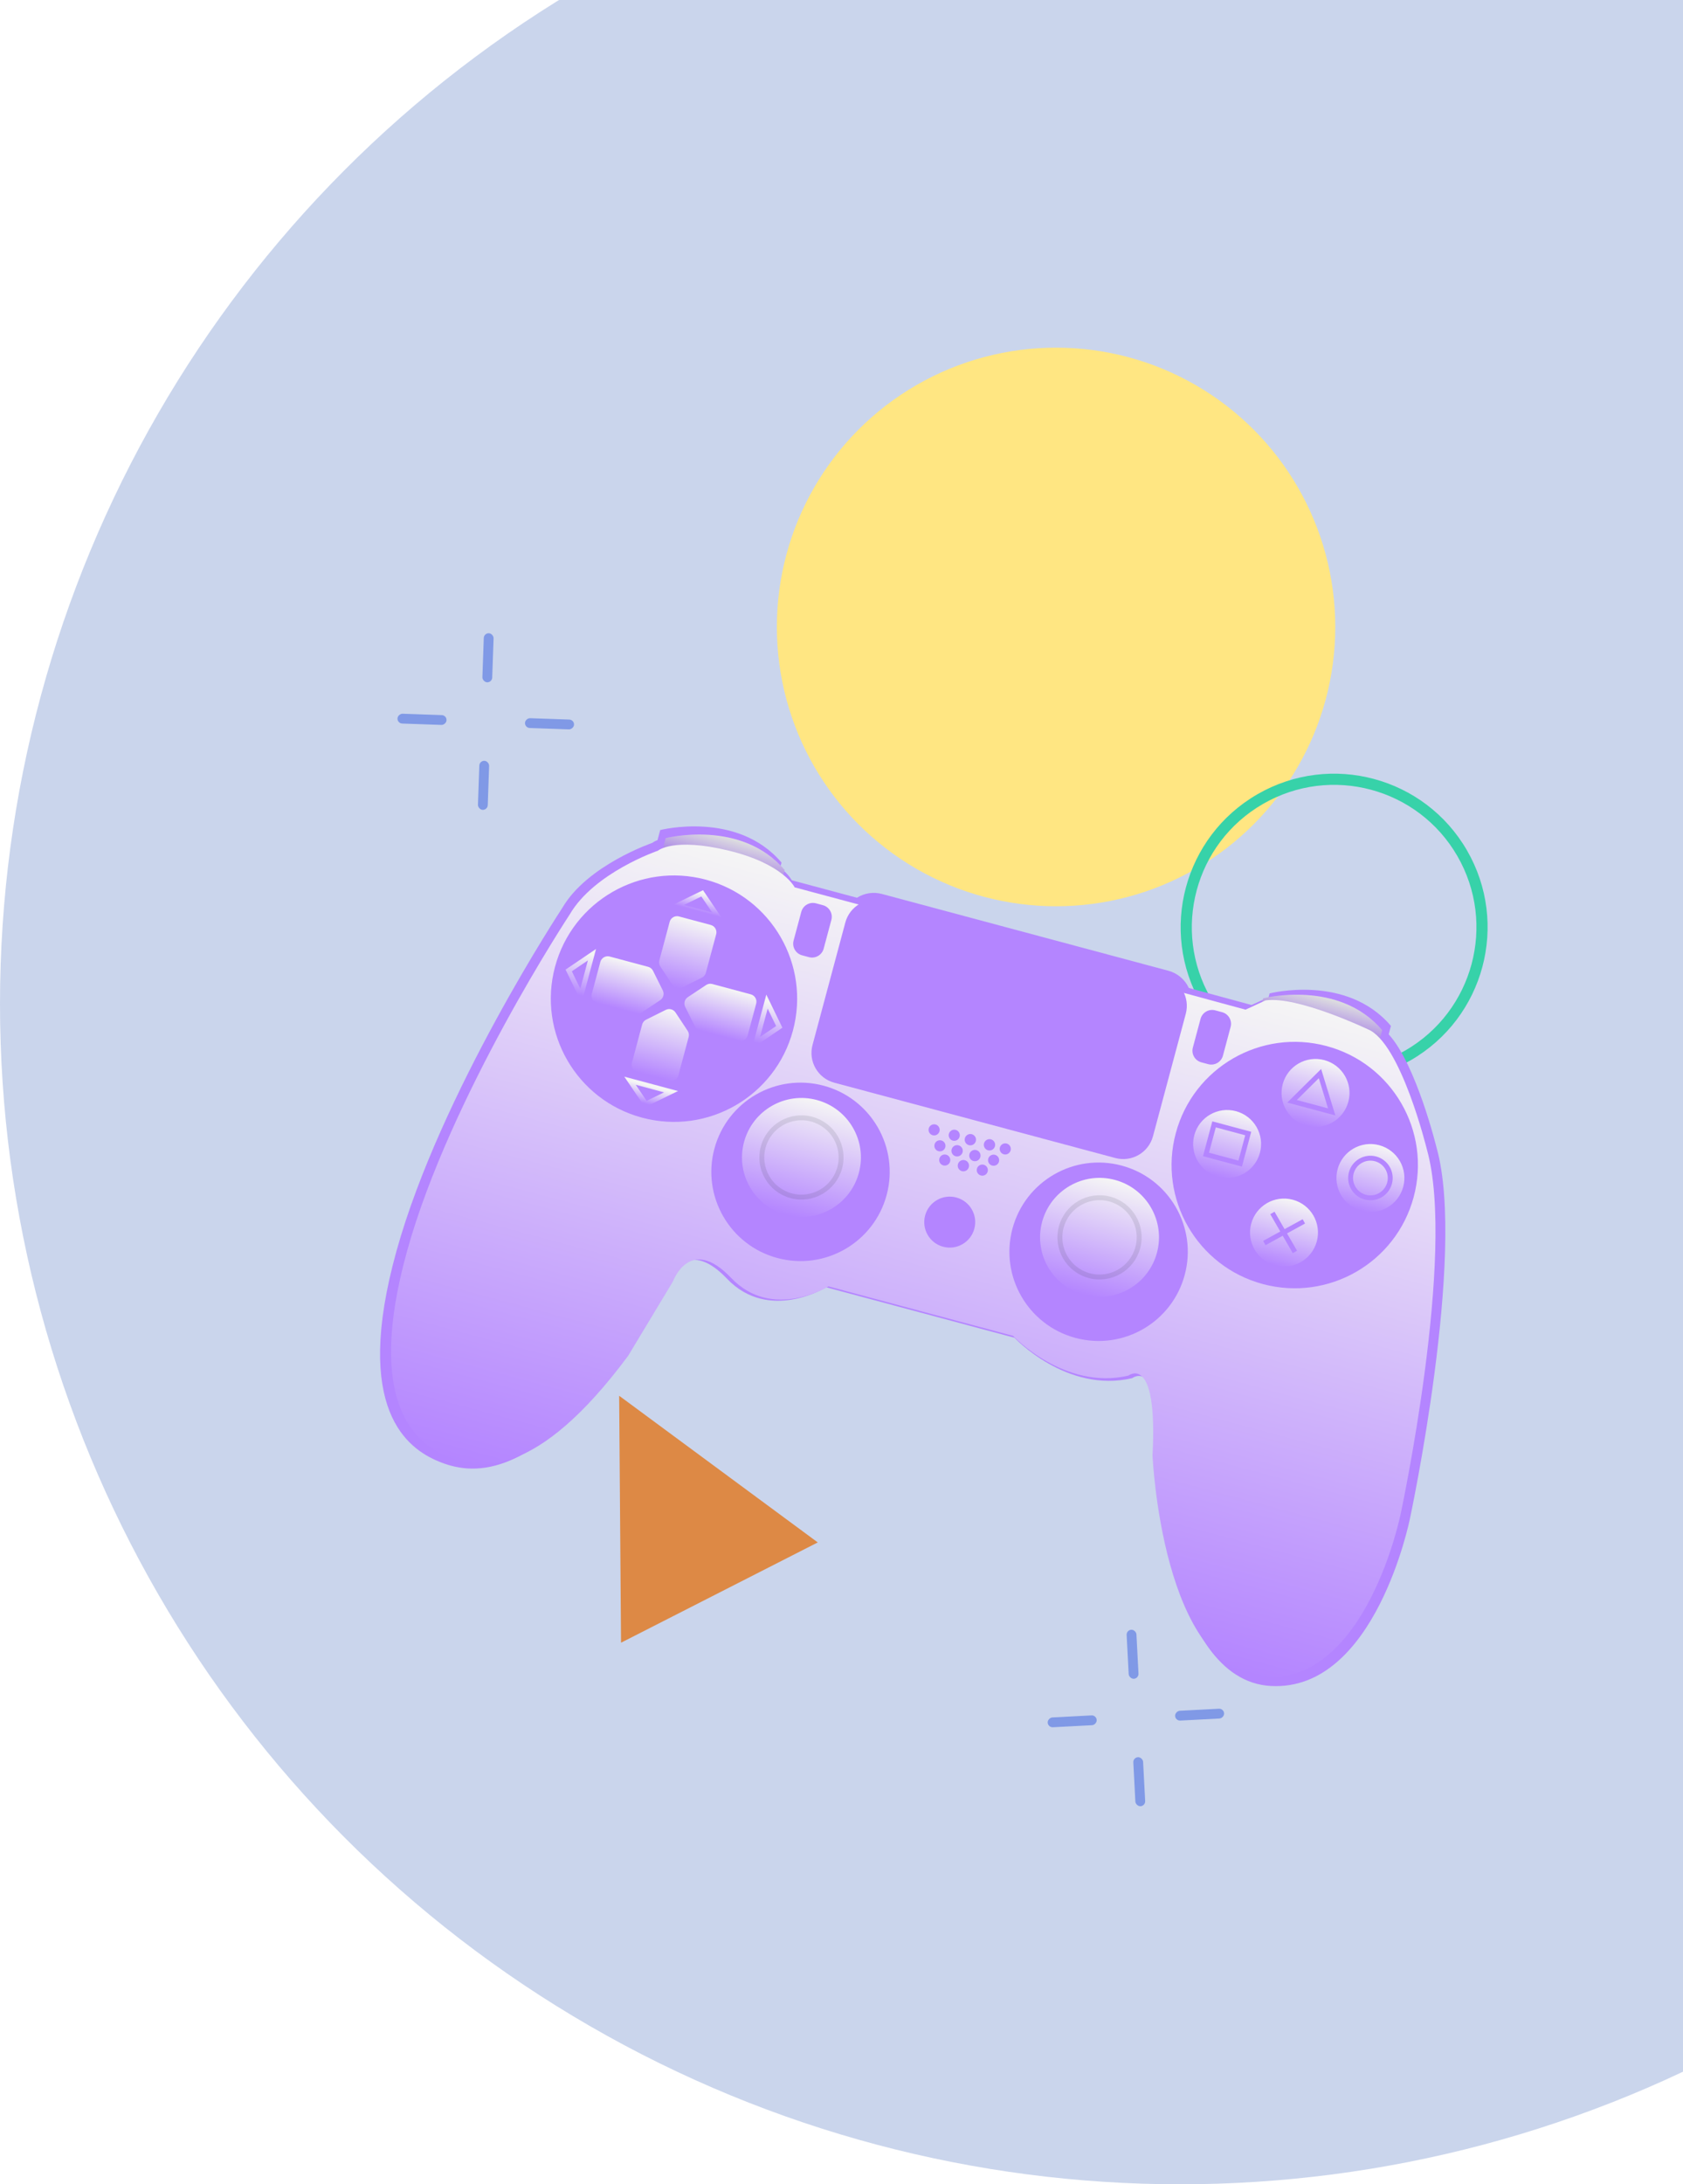 <svg width="686" height="890" viewBox="0 0 686 890" fill="none" xmlns="http://www.w3.org/2000/svg">
<circle opacity="0.3" cx="481" cy="409" r="481" fill="#4D73BF"/>
<path fill-rule="evenodd" clip-rule="evenodd" d="M252.372 568.706L333.327 628.467L253.136 669.327L252.372 568.706Z" fill="#DD8945"/>
<circle cx="430.459" cy="255.459" r="113.804" transform="rotate(-120 430.459 255.459)" fill="#FFE682"/>
<path fill-rule="evenodd" clip-rule="evenodd" d="M493.568 406.799C509.585 434.541 545.058 444.045 572.799 428.029C600.541 412.012 610.045 376.54 594.029 348.798C578.012 321.057 542.54 311.552 514.798 327.568C487.057 343.585 477.552 379.058 493.568 406.799ZM575.074 431.969C545.156 449.241 506.902 438.991 489.629 409.074C472.356 379.156 482.607 340.901 512.524 323.629C542.441 306.356 580.696 316.606 597.969 346.524C615.241 376.441 604.991 414.696 575.074 431.969Z" fill="#37D2A9"/>
<rect x="197.258" y="257.952" width="4" height="20" rx="2" transform="rotate(2 197.258 257.952)" fill="#8099E6"/>
<rect x="195.443" y="309.921" width="4" height="20" rx="2" transform="rotate(2 195.443 309.921)" fill="#8099E6"/>
<rect x="234.048" y="293.258" width="4" height="20" rx="2" transform="rotate(92 234.048 293.258)" fill="#8099E6"/>
<rect x="182.08" y="291.443" width="4" height="20" rx="2" transform="rotate(92 182.08 291.443)" fill="#8099E6"/>
<rect x="459.118" y="664.154" width="4" height="20" rx="2" transform="rotate(-3 459.118 664.154)" fill="#8099E6"/>
<rect x="461.84" y="716.083" width="4" height="20" rx="2" transform="rotate(-3 461.84 716.083)" fill="#8099E6"/>
<rect x="498.846" y="696.119" width="4" height="20" rx="2" transform="rotate(87 498.846 696.119)" fill="#8099E6"/>
<rect x="446.917" y="698.84" width="4" height="20" rx="2" transform="rotate(87 446.917 698.84)" fill="#8099E6"/>
<g filter="url(#filter0_d_16_1377)">
<path d="M574.713 616.706C574.713 616.706 597.717 509.25 585.6 465.791C585.6 465.791 577.3 431.74 566.033 419.438L566.949 416.016C548.892 394.727 517.498 402.766 517.498 402.766L517.092 404.282L510.138 407.496L484.564 400.548C483.779 398.841 482.628 397.328 481.192 396.118C479.756 394.907 478.071 394.028 476.256 393.543L359.451 362.245C357.745 361.786 355.961 361.686 354.214 361.952C352.466 362.218 350.793 362.844 349.301 363.79L322.716 356.667C322.716 356.667 321.638 354.425 318.011 351.488L318.555 349.459C300.497 328.17 269.103 336.209 269.103 336.209L267.999 340.327C267.237 340.582 266.519 340.956 265.874 341.437C265.874 341.437 239.388 350.468 229.242 367.867C229.242 367.867 179.51 443.187 161.578 507.835C143.646 572.483 166.222 588.281 178.834 593.488C191.447 598.696 215.36 602.678 253.481 551.366L272.13 520.421C272.13 520.421 279.167 500.982 296.281 518.972C313.395 536.962 336.759 522.507 336.759 522.507L413.503 543.07C413.503 543.07 434.798 565.812 461.484 559.534C461.484 559.534 473.779 550.034 471.491 592.68C471.491 592.68 475.403 682.678 518.044 684.965C560.685 687.251 574.713 616.706 574.713 616.706Z" fill="#B485FF"/>
<path d="M269.698 345.627L271.34 339.496C271.34 339.496 302.124 331.617 319.828 352.488L318.334 358.062L269.698 345.627Z" fill="url(#paint0_linear_16_1377)"/>
<path d="M513.249 410.886L514.892 404.756C514.892 404.756 545.676 396.876 563.379 417.748L561.886 423.321L513.249 410.886Z" fill="url(#paint1_linear_16_1377)"/>
<path opacity="0.1" d="M269.698 345.627L271.34 339.496C271.34 339.496 302.124 331.617 319.828 352.488L318.334 358.062L269.698 345.627Z" fill="#111418"/>
<path opacity="0.1" d="M513.249 410.886L514.892 404.756C514.892 404.756 545.676 396.876 563.379 417.748L561.886 423.321L513.249 410.886Z" fill="#111418"/>
<path d="M350.102 366.574L323.908 359.555C323.908 359.555 319.31 349.96 296.868 344.544C274.426 339.128 268.175 344.622 268.175 344.622C268.175 344.622 242.203 353.492 232.259 370.54C232.259 370.54 183.501 444.388 165.919 507.774C148.337 571.16 170.47 586.648 182.841 591.754C195.211 596.861 218.659 600.754 256.035 550.438L274.32 520.094C274.32 520.094 281.219 501.036 297.998 518.673C314.776 536.31 337.688 522.14 337.688 522.14L412.927 542.3C412.927 542.3 433.825 564.626 459.961 558.487C459.961 558.487 472.014 549.173 469.771 590.983C469.771 590.983 473.605 679.222 515.416 681.465C557.226 683.708 570.986 614.519 570.986 614.519C570.986 614.519 593.542 509.159 581.663 466.552C581.663 466.552 570.993 422.775 557.507 417.369C557.507 417.369 528.905 403.732 515.857 405.612L507.676 409.393L350.102 366.574Z" fill="url(#paint2_linear_16_1377)"/>
<path d="M261.726 453.402C288.505 460.577 316.031 444.685 323.206 417.906C330.381 391.128 314.49 363.602 287.711 356.427C260.932 349.251 233.407 365.143 226.231 391.922C219.056 418.701 234.948 446.226 261.726 453.402Z" fill="#B485FF"/>
<path d="M514.753 521.2C541.531 528.375 569.057 512.483 576.232 485.704C583.408 458.926 567.516 431.4 540.737 424.225C513.958 417.05 486.433 432.941 479.257 459.72C472.082 486.499 487.974 514.024 514.753 521.2Z" fill="#B485FF"/>
<path d="M286.065 396.366L278.068 400.352C277.391 400.687 276.615 400.764 275.886 400.569C275.156 400.373 274.523 399.919 274.105 399.29L269.161 391.837C268.919 391.473 268.757 391.062 268.685 390.631C268.613 390.2 268.633 389.758 268.744 389.336L272.96 373.602C273.174 372.808 273.695 372.132 274.407 371.721C275.12 371.311 275.966 371.2 276.76 371.413L289.718 374.885C290.112 374.99 290.482 375.171 290.806 375.419C291.129 375.667 291.401 375.977 291.605 376.33C291.809 376.683 291.941 377.073 291.994 377.478C292.047 377.882 292.019 378.293 291.913 378.687L287.702 394.403C287.584 394.828 287.377 395.223 287.095 395.561C286.813 395.9 286.462 396.174 286.065 396.366Z" fill="url(#paint3_linear_16_1377)"/>
<path d="M280.272 417.985L275.338 410.54C274.919 409.911 274.286 409.457 273.557 409.261C272.827 409.066 272.052 409.143 271.375 409.478L263.367 413.461C262.975 413.655 262.629 413.93 262.351 414.267C262.074 414.605 261.87 414.997 261.755 415.418L257.544 431.135C257.438 431.529 257.41 431.94 257.463 432.344C257.516 432.749 257.648 433.139 257.852 433.492C258.056 433.845 258.327 434.155 258.651 434.402C258.975 434.65 259.345 434.832 259.739 434.937L272.697 438.409C273.09 438.515 273.5 438.543 273.904 438.49C274.308 438.438 274.698 438.306 275.051 438.102C275.404 437.899 275.713 437.628 275.961 437.305C276.21 436.982 276.392 436.613 276.497 436.22L280.708 420.503C280.819 420.076 280.837 419.631 280.762 419.197C280.687 418.763 280.52 418.349 280.272 417.985Z" fill="url(#paint4_linear_16_1377)"/>
<path d="M261.645 410.479L269.099 405.535C269.727 405.117 270.182 404.483 270.377 403.754C270.573 403.025 270.496 402.249 270.16 401.572L266.177 393.564C265.983 393.173 265.708 392.827 265.371 392.549C265.033 392.271 264.641 392.068 264.22 391.952L248.503 387.741C247.709 387.53 246.863 387.642 246.151 388.054C245.439 388.466 244.92 389.143 244.707 389.938L241.235 402.895C241.129 403.289 241.101 403.7 241.154 404.104C241.207 404.509 241.339 404.899 241.543 405.252C241.747 405.605 242.019 405.915 242.342 406.163C242.666 406.411 243.036 406.592 243.43 406.697L259.147 410.908C259.57 411.017 260.011 411.035 260.442 410.961C260.872 410.887 261.283 410.723 261.645 410.479Z" fill="url(#paint5_linear_16_1377)"/>
<path d="M283.264 416.272L279.293 408.261C278.957 407.584 278.879 406.808 279.075 406.078C279.27 405.349 279.726 404.716 280.355 404.298L287.809 399.354C288.173 399.112 288.584 398.95 289.015 398.878C289.446 398.806 289.887 398.826 290.31 398.937L306.026 403.148C306.421 403.253 306.79 403.435 307.114 403.683C307.438 403.931 307.709 404.24 307.913 404.593C308.117 404.947 308.249 405.337 308.302 405.741C308.355 406.146 308.328 406.556 308.221 406.95L304.749 419.908C304.645 420.302 304.463 420.671 304.216 420.994C303.968 421.318 303.659 421.59 303.307 421.794C302.954 421.998 302.565 422.13 302.161 422.183C301.757 422.237 301.347 422.21 300.953 422.105L285.236 417.893C284.811 417.779 284.415 417.575 284.075 417.295C283.735 417.015 283.458 416.667 283.264 416.272Z" fill="url(#paint6_linear_16_1377)"/>
<path d="M275.916 367.005L292.636 371.485L286.217 362L275.916 367.005Z" stroke="url(#paint7_linear_16_1377)" stroke-width="2" stroke-miterlimit="10"/>
<path d="M256.801 438.343L273.521 442.823L263.22 447.828L256.801 438.343Z" stroke="url(#paint8_linear_16_1377)" stroke-width="2" stroke-miterlimit="10"/>
<path d="M241.29 386.997L236.81 403.717L231.804 393.415L241.29 386.997Z" stroke="url(#paint9_linear_16_1377)" stroke-width="2" stroke-miterlimit="10"/>
<path d="M312.627 406.112L308.147 422.831L317.633 416.413L312.627 406.112Z" stroke="url(#paint10_linear_16_1377)" stroke-width="2" stroke-miterlimit="10"/>
<path d="M316.888 510.593C336.28 515.789 356.212 504.281 361.408 484.89C366.604 465.498 355.096 445.566 335.704 440.37C316.313 435.174 296.381 446.682 291.185 466.074C285.989 485.465 297.497 505.397 316.888 510.593Z" fill="#B485FF"/>
<path d="M320.403 493.018C333.331 496.482 346.619 488.81 350.083 475.882C353.547 462.954 345.875 449.666 332.947 446.202C320.019 442.738 306.731 450.41 303.267 463.338C299.803 476.265 307.475 489.554 320.403 493.018Z" fill="url(#paint11_linear_16_1377)"/>
<path d="M438.385 543.148C457.777 548.344 477.709 536.836 482.905 517.445C488.101 498.053 476.593 478.121 457.202 472.925C437.81 467.729 417.878 479.237 412.682 498.629C407.486 518.02 418.994 537.952 438.385 543.148Z" fill="#B485FF"/>
<path d="M441.9 525.573C454.828 529.037 468.116 521.365 471.58 508.437C475.044 495.509 467.372 482.221 454.444 478.757C441.516 475.293 428.228 482.965 424.764 495.893C421.3 508.821 428.972 522.109 441.9 525.573Z" fill="url(#paint12_linear_16_1377)"/>
<path opacity="0.1" d="M322.494 485.215C331.112 487.524 339.971 482.41 342.28 473.791C344.589 465.173 339.475 456.314 330.856 454.005C322.238 451.695 313.379 456.81 311.07 465.429C308.761 474.047 313.875 482.906 322.494 485.215Z" stroke="#111418" stroke-width="2" stroke-miterlimit="10"/>
<path opacity="0.1" d="M443.991 517.77C452.609 520.079 461.468 514.965 463.777 506.346C466.087 497.728 460.972 488.869 452.353 486.56C443.735 484.25 434.876 489.365 432.567 497.984C430.258 506.602 435.372 515.461 443.991 517.77Z" stroke="#111418" stroke-width="2" stroke-miterlimit="10"/>
<path d="M384.426 505.991C389.967 507.476 395.661 504.188 397.146 498.647C398.631 493.107 395.343 487.412 389.802 485.927C384.262 484.443 378.567 487.731 377.082 493.271C375.598 498.812 378.886 504.507 384.426 505.991Z" fill="#B485FF"/>
<path d="M380.167 460.557C381.377 460.881 382.62 460.163 382.944 458.954C383.268 457.744 382.551 456.501 381.341 456.177C380.131 455.852 378.888 456.57 378.564 457.78C378.24 458.99 378.958 460.233 380.167 460.557Z" fill="#B485FF"/>
<path d="M388.371 462.755C389.581 463.08 390.824 462.362 391.148 461.152C391.472 459.942 390.754 458.699 389.545 458.375C388.335 458.051 387.092 458.769 386.768 459.978C386.443 461.188 387.161 462.431 388.371 462.755Z" fill="#B485FF"/>
<path d="M384.494 472.857C385.703 473.181 386.947 472.463 387.271 471.253C387.595 470.044 386.877 468.8 385.667 468.476C384.458 468.152 383.214 468.87 382.89 470.08C382.566 471.289 383.284 472.533 384.494 472.857Z" fill="#B485FF"/>
<path d="M392.082 475.189C393.313 475.519 394.579 474.788 394.909 473.557C395.239 472.326 394.508 471.06 393.277 470.73C392.046 470.4 390.78 471.131 390.45 472.362C390.12 473.593 390.851 474.859 392.082 475.189Z" fill="#B485FF"/>
<path d="M399.809 476.961C401.019 477.285 402.262 476.567 402.586 475.357C402.91 474.147 402.192 472.904 400.983 472.58C399.773 472.256 398.53 472.974 398.206 474.183C397.881 475.393 398.599 476.636 399.809 476.961Z" fill="#B485FF"/>
<path d="M382.529 467.056C383.739 467.38 384.983 466.662 385.307 465.453C385.631 464.243 384.913 463 383.703 462.676C382.494 462.351 381.25 463.069 380.926 464.279C380.602 465.489 381.32 466.732 382.529 467.056Z" fill="#B485FF"/>
<path d="M389.525 469.128C390.756 469.458 392.022 468.727 392.352 467.496C392.681 466.264 391.951 464.999 390.72 464.669C389.488 464.339 388.223 465.07 387.893 466.301C387.563 467.532 388.294 468.798 389.525 469.128Z" fill="#B485FF"/>
<path d="M396.77 471.069C398.001 471.399 399.267 470.668 399.597 469.437C399.927 468.206 399.196 466.94 397.965 466.61C396.734 466.28 395.468 467.011 395.138 468.242C394.808 469.473 395.539 470.739 396.77 471.069Z" fill="#B485FF"/>
<path d="M404.41 472.919C405.62 473.243 406.863 472.525 407.188 471.316C407.512 470.106 406.794 468.863 405.584 468.538C404.374 468.214 403.131 468.932 402.807 470.142C402.483 471.351 403.201 472.595 404.41 472.919Z" fill="#B485FF"/>
<path d="M394.92 464.6C396.151 464.93 397.416 464.199 397.746 462.968C398.076 461.736 397.346 460.471 396.114 460.141C394.883 459.811 393.618 460.542 393.288 461.773C392.958 463.004 393.688 464.27 394.92 464.6Z" fill="#B485FF"/>
<path d="M402.722 466.69C403.953 467.02 405.219 466.29 405.549 465.058C405.879 463.827 405.148 462.562 403.917 462.232C402.686 461.902 401.42 462.632 401.09 463.864C400.76 465.095 401.491 466.36 402.722 466.69Z" fill="#B485FF"/>
<path d="M409.159 468.326C410.369 468.65 411.612 467.932 411.937 466.722C412.261 465.513 411.543 464.269 410.333 463.945C409.123 463.621 407.88 464.339 407.556 465.548C407.232 466.758 407.95 468.001 409.159 468.326Z" fill="#B485FF"/>
<path d="M335.402 366.816L332.615 366.07C329.999 365.369 327.31 366.921 326.609 369.538L323.473 381.241C322.772 383.858 324.324 386.547 326.941 387.248L329.727 387.995C332.344 388.696 335.033 387.143 335.734 384.527L338.87 372.823C339.571 370.207 338.018 367.517 335.402 366.816Z" fill="#B485FF"/>
<path d="M498.141 410.422L495.355 409.675C492.738 408.974 490.049 410.527 489.348 413.143L486.212 424.847C485.511 427.464 487.064 430.153 489.68 430.854L492.467 431.601C495.083 432.302 497.772 430.749 498.473 428.133L501.609 416.429C502.31 413.812 500.758 411.123 498.141 410.422Z" fill="#B485FF"/>
<path d="M532.633 456.699C540.02 458.679 547.613 454.295 549.593 446.907C551.572 439.52 547.188 431.927 539.801 429.948C532.414 427.968 524.82 432.352 522.841 439.739C520.862 447.127 525.246 454.72 532.633 456.699Z" fill="url(#paint13_linear_16_1377)"/>
<path d="M496.593 477.507C503.98 479.486 511.573 475.102 513.553 467.715C515.532 460.328 511.148 452.735 503.761 450.755C496.374 448.776 488.781 453.16 486.801 460.547C484.822 467.934 489.206 475.527 496.593 477.507Z" fill="url(#paint14_linear_16_1377)"/>
<path d="M555.003 491.366C562.39 493.345 569.983 488.961 571.963 481.574C573.942 474.187 569.558 466.593 562.171 464.614C554.784 462.635 547.191 467.018 545.211 474.406C543.232 481.793 547.616 489.386 555.003 491.366Z" fill="url(#paint15_linear_16_1377)"/>
<path d="M519.779 513.587C527.167 515.566 534.76 511.182 536.739 503.795C538.719 496.408 534.335 488.814 526.947 486.835C519.56 484.855 511.967 489.239 509.987 496.627C508.008 504.014 512.392 511.607 519.779 513.587Z" fill="url(#paint16_linear_16_1377)"/>
<path d="M474.456 395.713L359.925 365.025C353.231 363.231 346.349 367.204 344.555 373.898L331.19 423.779C329.396 430.474 333.369 437.355 340.064 439.149L454.594 469.837C461.289 471.631 468.17 467.658 469.964 460.964L483.33 411.083C485.124 404.388 481.151 397.507 474.456 395.713Z" fill="#B485FF"/>
<path d="M526.642 446.731L538.029 435.446L542.805 451.062L526.642 446.731Z" stroke="#B485FF" stroke-width="2" stroke-miterlimit="10"/>
<path d="M508.786 459.867L494.853 456.134L491.568 468.395L505.501 472.128L508.786 459.867Z" stroke="#B485FF" stroke-width="2" stroke-miterlimit="10"/>
<path d="M556.496 485.792C560.806 486.947 565.235 484.39 566.39 480.081C567.544 475.771 564.987 471.342 560.678 470.187C556.369 469.033 551.939 471.59 550.785 475.899C549.63 480.208 552.187 484.638 556.496 485.792Z" stroke="#B485FF" stroke-width="2" stroke-miterlimit="10"/>
<path d="M518.634 492.224L527.814 508.123" stroke="#B485FF" stroke-width="2" stroke-miterlimit="10"/>
<path d="M531.453 495.658L515.349 504.485" stroke="#B485FF" stroke-width="2" stroke-miterlimit="10"/>
</g>
<defs>
<filter id="filter0_d_16_1377" x="134.917" y="316.721" width="474.209" height="390.298" filterUnits="userSpaceOnUse" color-interpolation-filters="sRGB">
<feFlood flood-opacity="0" result="BackgroundImageFix"/>
<feColorMatrix in="SourceAlpha" type="matrix" values="0 0 0 0 0 0 0 0 0 0 0 0 0 0 0 0 0 0 127 0" result="hardAlpha"/>
<feOffset dy="2"/>
<feGaussianBlur stdDeviation="10"/>
<feColorMatrix type="matrix" values="0 0 0 0 0 0 0 0 0 0 0 0 0 0 0 0 0 0 0.1 0"/>
<feBlend mode="normal" in2="BackgroundImageFix" result="effect1_dropShadow_16_1377"/>
<feBlend mode="normal" in="SourceGraphic" in2="effect1_dropShadow_16_1377" result="shape"/>
</filter>
<linearGradient id="paint0_linear_16_1377" x1="297.376" y1="339.304" x2="293.941" y2="352.123" gradientUnits="userSpaceOnUse">
<stop stop-color="#F5F5F5"/>
<stop offset="1" stop-color="#B485FF"/>
</linearGradient>
<linearGradient id="paint1_linear_16_1377" x1="540.928" y1="404.564" x2="537.493" y2="417.382" gradientUnits="userSpaceOnUse">
<stop stop-color="#F5F5F5"/>
<stop offset="1" stop-color="#B485FF"/>
</linearGradient>
<linearGradient id="paint2_linear_16_1377" x1="417.886" y1="376.941" x2="348.127" y2="637.286" gradientUnits="userSpaceOnUse">
<stop stop-color="#F5F5F5"/>
<stop offset="1" stop-color="#B485FF"/>
</linearGradient>
<linearGradient id="paint3_linear_16_1377" x1="283.239" y1="373.149" x2="275.891" y2="400.57" gradientUnits="userSpaceOnUse">
<stop stop-color="#F5F5F5"/>
<stop offset="1" stop-color="#B485FF"/>
</linearGradient>
<linearGradient id="paint4_linear_16_1377" x1="273.562" y1="409.263" x2="266.218" y2="436.673" gradientUnits="userSpaceOnUse">
<stop stop-color="#F5F5F5"/>
<stop offset="1" stop-color="#B485FF"/>
</linearGradient>
<linearGradient id="paint5_linear_16_1377" x1="259.213" y1="390.611" x2="254.134" y2="409.565" gradientUnits="userSpaceOnUse">
<stop stop-color="#F5F5F5"/>
<stop offset="1" stop-color="#B485FF"/>
</linearGradient>
<linearGradient id="paint6_linear_16_1377" x1="295.319" y1="400.279" x2="290.24" y2="419.234" gradientUnits="userSpaceOnUse">
<stop stop-color="#F5F5F5"/>
<stop offset="1" stop-color="#B485FF"/>
</linearGradient>
<linearGradient id="paint7_linear_16_1377" x1="286.217" y1="362" x2="284.276" y2="369.245" gradientUnits="userSpaceOnUse">
<stop stop-color="#F5F5F5"/>
<stop offset="1" stop-color="#B485FF"/>
</linearGradient>
<linearGradient id="paint8_linear_16_1377" x1="265.161" y1="440.583" x2="263.22" y2="447.828" gradientUnits="userSpaceOnUse">
<stop stop-color="#F5F5F5"/>
<stop offset="1" stop-color="#B485FF"/>
</linearGradient>
<linearGradient id="paint9_linear_16_1377" x1="237.667" y1="386.026" x2="233.187" y2="402.746" gradientUnits="userSpaceOnUse">
<stop stop-color="#F5F5F5"/>
<stop offset="1" stop-color="#B485FF"/>
</linearGradient>
<linearGradient id="paint10_linear_16_1377" x1="316.25" y1="407.082" x2="311.77" y2="423.802" gradientUnits="userSpaceOnUse">
<stop stop-color="#F5F5F5"/>
<stop offset="1" stop-color="#B485FF"/>
</linearGradient>
<linearGradient id="paint11_linear_16_1377" x1="332.947" y1="446.202" x2="320.403" y2="493.018" gradientUnits="userSpaceOnUse">
<stop stop-color="#F5F5F5"/>
<stop offset="1" stop-color="#B485FF"/>
</linearGradient>
<linearGradient id="paint12_linear_16_1377" x1="454.444" y1="478.757" x2="441.9" y2="525.573" gradientUnits="userSpaceOnUse">
<stop stop-color="#F5F5F5"/>
<stop offset="1" stop-color="#B485FF"/>
</linearGradient>
<linearGradient id="paint13_linear_16_1377" x1="539.801" y1="429.948" x2="532.633" y2="456.699" gradientUnits="userSpaceOnUse">
<stop stop-color="#F5F5F5"/>
<stop offset="1" stop-color="#B485FF"/>
</linearGradient>
<linearGradient id="paint14_linear_16_1377" x1="503.761" y1="450.755" x2="496.593" y2="477.507" gradientUnits="userSpaceOnUse">
<stop stop-color="#F5F5F5"/>
<stop offset="1" stop-color="#B485FF"/>
</linearGradient>
<linearGradient id="paint15_linear_16_1377" x1="562.171" y1="464.614" x2="555.003" y2="491.366" gradientUnits="userSpaceOnUse">
<stop stop-color="#F5F5F5"/>
<stop offset="1" stop-color="#B485FF"/>
</linearGradient>
<linearGradient id="paint16_linear_16_1377" x1="526.947" y1="486.835" x2="519.779" y2="513.587" gradientUnits="userSpaceOnUse">
<stop stop-color="#F5F5F5"/>
<stop offset="1" stop-color="#B485FF"/>
</linearGradient>
</defs>
</svg>
